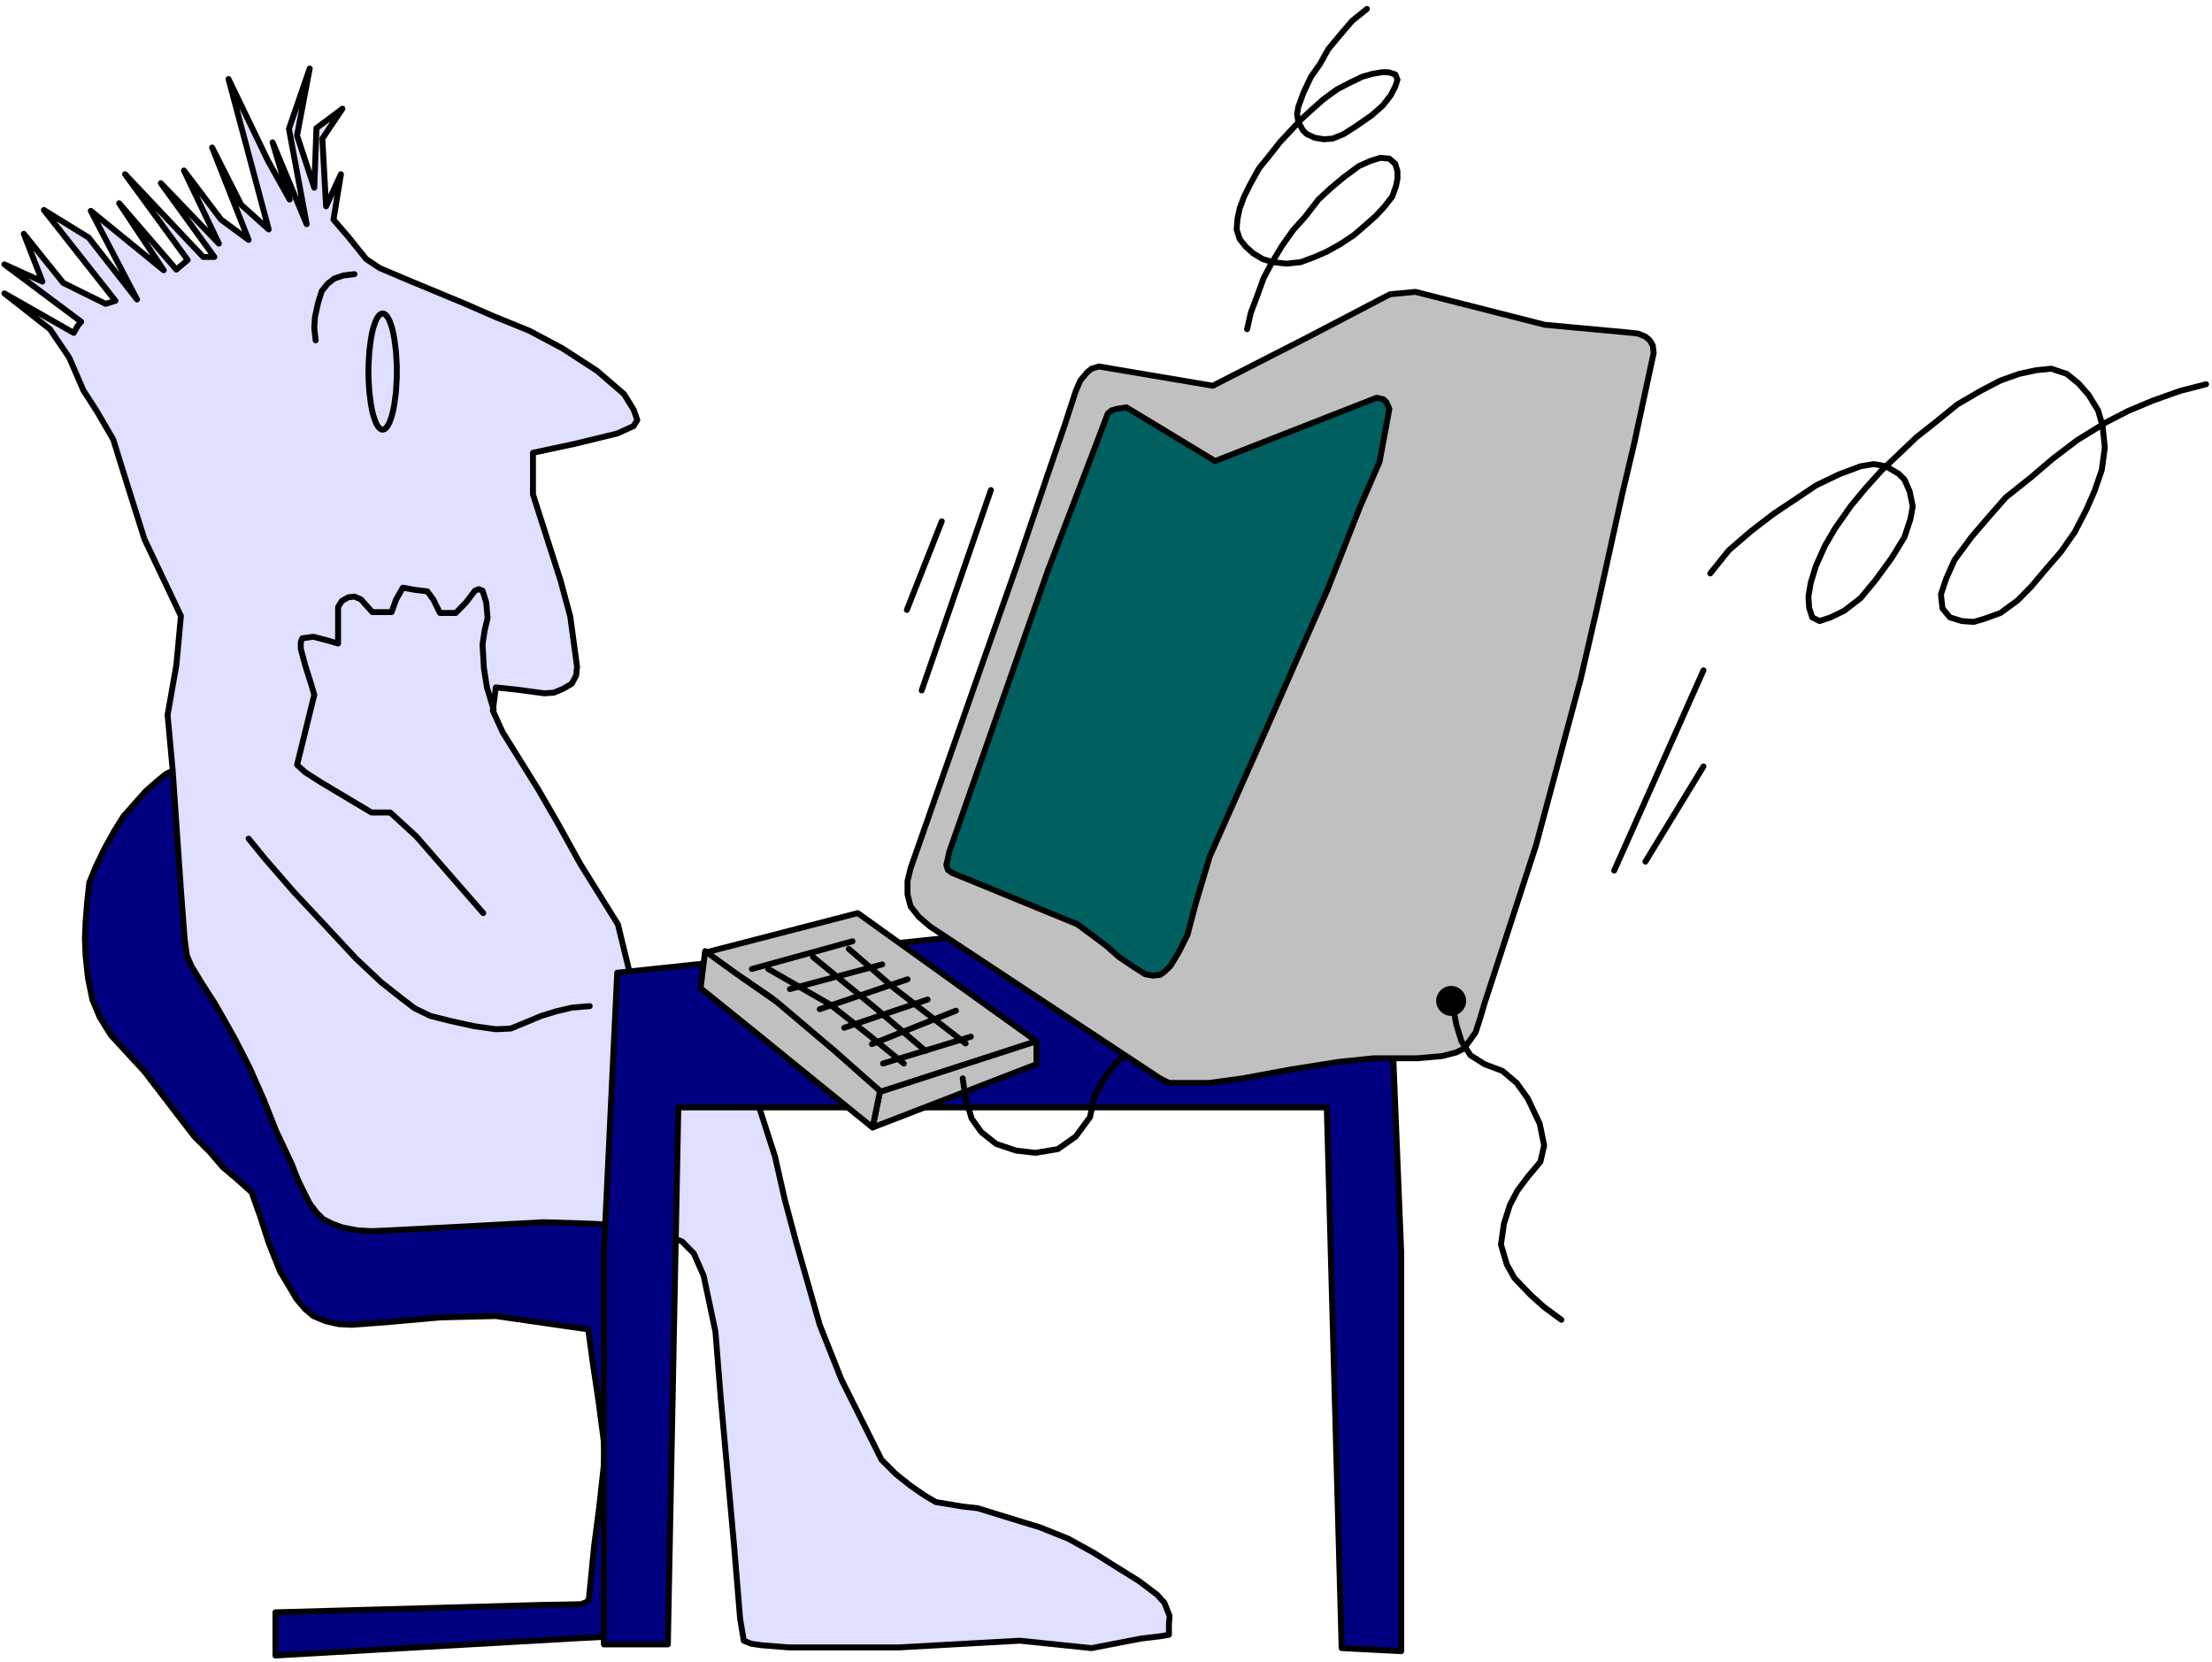 <?xml version="1.0" encoding="UTF-8" standalone="no"?>
<svg
   xmlns:ooo="http://xml.openoffice.org/svg/export"
   xmlns:dc="http://purl.org/dc/elements/1.1/"
   xmlns:cc="http://creativecommons.org/ns#"
   xmlns:rdf="http://www.w3.org/1999/02/22-rdf-syntax-ns#"
   xmlns:svg="http://www.w3.org/2000/svg"
   xmlns="http://www.w3.org/2000/svg"
   xmlns:sodipodi="http://sodipodi.sourceforge.net/DTD/sodipodi-0.dtd"
   xmlns:inkscape="http://www.inkscape.org/namespaces/inkscape"
   version="1.2"
   width="131.06mm"
   height="98.47mm"
   viewBox="0 0 13106 9847"
   preserveAspectRatio="xMidYMid"
   xml:space="preserve"
   id="svg160"
   sodipodi:docname="comp4.svg"
   style="fill-rule:evenodd;stroke-width:28.222;stroke-linejoin:round"
   inkscape:version="0.92.5 (2060ec1f9f, 2020-04-08)"><sodipodi:namedview
   pagecolor="#ffffff"
   bordercolor="#666666"
   borderopacity="1"
   objecttolerance="10"
   gridtolerance="10"
   guidetolerance="10"
   inkscape:pageopacity="0"
   inkscape:pageshadow="2"
   inkscape:window-width="664"
   inkscape:window-height="487"
   id="namedview162"
   showgrid="false"
   inkscape:zoom="0.2102413"
   inkscape:cx="247.67244"
   inkscape:cy="186.06614"
   inkscape:window-x="0"
   inkscape:window-y="0"
   inkscape:window-maximized="0"
   inkscape:current-layer="svg160" />
 <defs
   class="ClipPathGroup"
   id="defs8">
  <clipPath
   id="presentation_clip_path"
   clipPathUnits="userSpaceOnUse">
   <rect
   x="0"
   y="0"
   width="21000"
   height="29700"
   id="rect2" />
  </clipPath>
  <clipPath
   id="presentation_clip_path_shrink"
   clipPathUnits="userSpaceOnUse">
   <rect
   x="21"
   y="29"
   width="20958"
   height="29641"
   id="rect5" />
  </clipPath>
 </defs>
 <defs
   class="TextShapeIndex"
   id="defs12">
  <g
   ooo:slide="id1"
   ooo:id-list="id3"
   id="g10" />
 </defs>
 <defs
   class="EmbeddedBulletChars"
   id="defs44">
  <g
   id="bullet-char-template-57356"
   transform="matrix(4.8828125e-4,0,0,-4.8828125e-4,0,0)">
   <path
   d="M 580,1141 1163,571 580,0 -4,571 Z"
   id="path14"
   inkscape:connector-curvature="0" />
  </g>
  <g
   id="bullet-char-template-57354"
   transform="matrix(4.8828125e-4,0,0,-4.8828125e-4,0,0)">
   <path
   d="M 8,1128 H 1137 V 0 H 8 Z"
   id="path17"
   inkscape:connector-curvature="0" />
  </g>
  <g
   id="bullet-char-template-10146"
   transform="matrix(4.8828125e-4,0,0,-4.8828125e-4,0,0)">
   <path
   d="M 174,0 602,739 174,1481 1456,739 Z M 1358,739 309,1346 659,739 Z"
   id="path20"
   inkscape:connector-curvature="0" />
  </g>
  <g
   id="bullet-char-template-10132"
   transform="matrix(4.8828125e-4,0,0,-4.8828125e-4,0,0)">
   <path
   d="M 2015,739 1276,0 H 717 l 543,543 H 174 v 393 h 1086 l -543,545 h 557 z"
   id="path23"
   inkscape:connector-curvature="0" />
  </g>
  <g
   id="bullet-char-template-10007"
   transform="matrix(4.8828125e-4,0,0,-4.8828125e-4,0,0)">
   <path
   d="m 0,-2 c -7,16 -16,29 -25,39 l 381,530 c -94,256 -141,385 -141,387 0,25 13,38 40,38 9,0 21,-2 34,-5 21,4 42,12 65,25 l 27,-13 111,-251 280,301 64,-25 24,25 c 21,-10 41,-24 62,-43 C 886,937 835,863 770,784 769,783 710,716 594,584 L 774,223 c 0,-27 -21,-55 -63,-84 l 16,-20 C 717,90 699,76 672,76 641,76 570,178 457,381 L 164,-76 c -22,-34 -53,-51 -92,-51 -42,0 -63,17 -64,51 -7,9 -10,24 -10,44 0,9 1,19 2,30 z"
   id="path26"
   inkscape:connector-curvature="0" />
  </g>
  <g
   id="bullet-char-template-10004"
   transform="matrix(4.8828125e-4,0,0,-4.8828125e-4,0,0)">
   <path
   d="M 285,-33 C 182,-33 111,30 74,156 52,228 41,333 41,471 c 0,78 14,145 41,201 34,71 87,106 158,106 53,0 88,-31 106,-94 l 23,-176 c 8,-64 28,-97 59,-98 l 735,706 c 11,11 33,17 66,17 42,0 63,-15 63,-46 V 965 c 0,-36 -10,-64 -30,-84 L 442,47 C 390,-6 338,-33 285,-33 Z"
   id="path29"
   inkscape:connector-curvature="0" />
  </g>
  <g
   id="bullet-char-template-9679"
   transform="matrix(4.8828125e-4,0,0,-4.8828125e-4,0,0)">
   <path
   d="M 813,0 C 632,0 489,54 383,161 276,268 223,411 223,592 c 0,181 53,324 160,431 106,107 249,161 430,161 179,0 323,-54 432,-161 108,-107 162,-251 162,-431 0,-180 -54,-324 -162,-431 C 1136,54 992,0 813,0 Z"
   id="path32"
   inkscape:connector-curvature="0" />
  </g>
  <g
   id="bullet-char-template-8226"
   transform="matrix(4.8828125e-4,0,0,-4.8828125e-4,0,0)">
   <path
   d="m 346,457 c -73,0 -137,26 -191,78 -54,51 -81,114 -81,188 0,73 27,136 81,188 54,52 118,78 191,78 73,0 134,-26 185,-79 51,-51 77,-114 77,-187 0,-75 -25,-137 -76,-188 -50,-52 -112,-78 -186,-78 z"
   id="path35"
   inkscape:connector-curvature="0" />
  </g>
  <g
   id="bullet-char-template-8211"
   transform="matrix(4.8828125e-4,0,0,-4.8828125e-4,0,0)">
   <path
   d="M -4,459 H 1135 V 606 H -4 Z"
   id="path38"
   inkscape:connector-curvature="0" />
  </g>
  <g
   id="bullet-char-template-61548"
   transform="matrix(4.8828125e-4,0,0,-4.8828125e-4,0,0)">
   <path
   d="m 173,740 c 0,163 58,303 173,419 116,115 255,173 419,173 163,0 302,-58 418,-173 116,-116 174,-256 174,-419 0,-163 -58,-303 -174,-418 C 1067,206 928,148 765,148 601,148 462,206 346,322 231,437 173,577 173,740 Z"
   id="path41"
   inkscape:connector-curvature="0" />
  </g>
 </defs>
 <g
   id="g49"
   transform="translate(-3947,-9926)">
  <g
   id="id2"
   class="Master_Slide">
   <g
   id="bg-id2"
   class="Background" />
   <g
   id="bo-id2"
   class="BackgroundObjects" />
  </g>
 </g>
 <g
   class="SlideGroup"
   id="g158"
   transform="translate(-3947,-9926)">
  <g
   id="g156">
   <g
   id="container-id1">
    <g
   id="id1"
   class="Slide"
   clip-path="url(#presentation_clip_path)">
     <g
   class="Page"
   id="g152">
      <g
   class="Graphic"
   id="g150">
       <g
   id="id3">
        <rect
   class="BoundingBox"
   x="3947"
   y="9926"
   width="13106"
   height="9847"
   id="rect51"
   style="fill:none;stroke:none" />
        <defs
   id="defs56">
         <clipPath
   id="clip_path_1"
   clipPathUnits="userSpaceOnUse">
          <path
   d="m 3947,9926 h 13105 v 9846 H 3947 Z"
   id="path53"
   inkscape:connector-curvature="0" />
         </clipPath>
        </defs>
        <g
   clip-path="url(#clip_path_1)"
   id="g58" />
        <defs
   id="defs63">
         <clipPath
   id="clip_path_2"
   clipPathUnits="userSpaceOnUse">
          <path
   d="m 3947,9944 h 13100 v 9814 H 3947 Z"
   id="path60"
   inkscape:connector-curvature="0" />
         </clipPath>
        </defs>
        <g
   clip-path="url(#clip_path_2)"
   id="g145">
         <path
   d="m 5654,15066 -617,-587 -58,9 -48,22 -49,40 -70,61 -67,75 -66,75 -53,84 -61,110 -49,102 -40,97 -13,119 -9,115 -4,97 4,101 14,133 26,128 44,105 66,106 102,111 97,105 92,120 115,150 88,114 93,93 75,88 84,71 88,79 53,150 48,150 67,168 53,88 44,75 53,62 48,40 71,30 79,18 80,4 220,-17 304,-27 327,-8 547,79 26,190 36,242 39,296 -35,318 -31,238 -31,313 -13,18 -35,13 -230,4 -1579,44 v 256 l 834,-48 931,-53 339,-18 9,-256 13,-286 22,-345 14,-392 13,-393 22,-370 18,-521 z"
   id="path65"
   inkscape:connector-curvature="0"
   style="fill:#000080;stroke:none" />
         <path
   d="m 5654,15066 -617,-587 -58,9 -48,22 -49,40 -70,61 -67,75 -66,75 -53,84 -61,110 -49,102 -40,97 -13,119 -9,115 -4,97 4,101 14,133 26,128 44,105 66,106 102,111 97,105 92,120 115,150 88,114 93,93 75,88 84,71 88,79 53,150 48,150 67,168 53,88 44,75 53,62 48,40 71,30 79,18 80,4 220,-17 304,-27 327,-8 547,79 26,190 36,242 39,296 -35,318 -31,238 -31,313 -13,18 -35,13 -230,4 -1579,44 v 256 l 834,-48 931,-53 339,-18 9,-256 13,-286 22,-345 14,-392 13,-393 22,-370 18,-521 z"
   id="path67"
   inkscape:connector-curvature="0"
   style="fill:none;stroke:#000000;stroke-width:35;stroke-linecap:round;stroke-linejoin:round" />
         <path
   d="m 4520,12361 -79,-123 -84,-194 -114,-168 -270,-212 411,234 22,-40 22,-26 -455,-340 225,102 -110,-283 234,291 251,124 58,-18 -424,-538 265,163 287,367 -274,-525 432,352 -264,-397 339,393 67,-57 -371,-508 463,490 h 66 l -317,-437 344,358 -207,-433 220,291 163,120 -216,-547 172,339 163,146 -238,-891 234,485 128,229 -101,-339 202,485 -105,-565 123,-357 -75,397 102,309 13,-353 154,-115 -119,177 22,401 88,-190 -44,269 88,102 106,132 80,53 189,80 309,128 181,79 207,84 199,106 203,132 159,137 57,92 22,62 -22,36 -97,44 -251,61 -248,53 v 247 l 164,512 57,212 40,296 -5,52 -26,49 -53,31 -53,22 -57,4 -164,-22 -123,-13 -18,137 58,128 211,339 115,199 137,247 220,353 71,291 397,380 326,277 45,142 92,286 58,256 70,261 137,480 128,323 238,476 84,84 88,70 84,58 66,39 163,27 84,9 172,53 199,61 167,67 150,83 163,102 106,66 106,80 44,48 31,79 -4,45 v 66 l -53,9 -110,13 -296,57 -424,-44 -719,40 h -648 l -163,-13 -62,-9 -44,-18 -22,-132 -35,-424 -80,-887 -31,-388 -70,-331 -58,-132 -70,-71 -93,-31 -141,-39 -132,-27 -194,-9 -261,-8 -481,26 -423,22 -115,5 -84,-5 -88,-17 -62,-23 -52,-26 -40,-40 -40,-53 -31,-61 -39,-80 -36,-92 -92,-195 -75,-189 -84,-190 -88,-172 -115,-203 -80,-124 -61,-101 -27,-62 -13,-97 -22,-291 -49,-710 -30,-327 52,-295 27,-291 -216,-455 -71,-225 -62,-198 -52,-168 z"
   id="path69"
   inkscape:connector-curvature="0"
   style="fill:#dfdfff;stroke:none" />
         <path
   d="m 4520,12361 -79,-123 -84,-194 -114,-168 -270,-212 411,234 22,-40 22,-26 -455,-340 225,102 -110,-283 234,291 251,124 58,-18 -424,-538 265,163 287,367 -274,-525 432,352 -264,-397 339,393 67,-57 -371,-508 463,490 h 66 l -317,-437 344,358 -207,-433 220,291 163,120 -216,-547 172,339 163,146 -238,-891 234,485 128,229 -101,-339 202,485 -105,-565 123,-357 -75,397 102,309 13,-353 154,-115 -119,177 22,401 88,-190 -44,269 88,102 106,132 80,53 189,80 309,128 181,79 207,84 199,106 203,132 159,137 57,92 22,62 -22,36 -97,44 -251,61 -248,53 v 247 l 164,512 57,212 40,296 -5,52 -26,49 -53,31 -53,22 -57,4 -164,-22 -123,-13 -18,137 58,128 211,339 115,199 137,247 220,353 71,291 397,380 326,277 45,142 92,286 58,256 70,261 137,480 128,323 238,476 84,84 88,70 84,58 66,39 163,27 84,9 172,53 199,61 167,67 150,83 163,102 106,66 106,80 44,48 31,79 -4,45 v 66 l -53,9 -110,13 -296,57 -424,-44 -719,40 h -648 l -163,-13 -62,-9 -44,-18 -22,-132 -35,-424 -80,-887 -31,-388 -70,-331 -58,-132 -70,-71 -93,-31 -141,-39 -132,-27 -194,-9 -261,-8 -481,26 -423,22 -115,5 -84,-5 -88,-17 -62,-23 -52,-26 -40,-40 -40,-53 -31,-61 -39,-80 -36,-92 -92,-195 -75,-189 -84,-190 -88,-172 -115,-203 -80,-124 -61,-101 -27,-62 -13,-97 -22,-291 -49,-710 -30,-327 52,-295 27,-291 -216,-455 -71,-225 -62,-198 -52,-168 z"
   id="path71"
   inkscape:connector-curvature="0"
   style="fill:none;stroke:#000000;stroke-width:35;stroke-linecap:round;stroke-linejoin:round" />
         <path
   d="m 6302,12132 c 0,60 -4,119 -11,171 -8,52 -18,96 -31,126 -12,30 -27,46 -41,46 -15,0 -30,-16 -42,-46 -13,-30 -23,-74 -31,-126 -7,-52 -11,-111 -11,-171 0,-61 4,-120 11,-172 8,-52 18,-96 31,-126 12,-30 27,-46 42,-46 14,0 29,16 41,46 13,30 23,74 31,126 7,52 11,111 11,172 z"
   id="path73"
   inkscape:connector-curvature="0"
   style="fill:#dfdfff;stroke:none" />
         <path
   d="m 6298,12127 v -17 -18 l -1,-17 -1,-17 -1,-17 -1,-17 -1,-16 -2,-17 -2,-15 -2,-16 -2,-15 -2,-15 -3,-14 -2,-13 -3,-13 -3,-12 -3,-12 -4,-11 -3,-10 -4,-10 -3,-9 -4,-8 -4,-7 -4,-7 -4,-5 -4,-5 -4,-4 -4,-3 -5,-2 -4,-2 h -4 v 0 h -4 l -4,2 -5,2 -4,3 -4,4 -4,5 -4,5 -4,7 -4,7 -4,8 -3,9 -4,10 -3,10 -4,11 -3,12 -3,12 -3,13 -2,13 -3,14 -2,15 -2,15 -2,16 -2,15 -2,17 -1,16 -1,17 -1,17 -1,17 -1,17 v 18 17 0 17 18 l 1,17 1,17 1,17 1,17 1,16 2,17 2,15 2,16 2,15 2,15 3,14 2,13 3,13 3,12 3,12 4,11 3,10 4,10 3,9 4,8 4,7 4,7 4,5 4,5 4,4 4,3 5,2 4,2 h 4 v 0 h 4 l 4,-2 5,-2 4,-3 4,-4 4,-5 4,-5 4,-7 4,-7 4,-8 3,-9 4,-10 3,-10 4,-11 3,-12 3,-12 3,-13 2,-13 3,-14 2,-15 2,-15 2,-16 2,-15 2,-17 1,-16 1,-17 1,-17 1,-17 1,-17 v -18 z"
   id="path75"
   inkscape:connector-curvature="0"
   style="fill:none;stroke:#000000;stroke-width:35;stroke-linecap:round;stroke-linejoin:round" />
         <path
   d="m 6047,11550 -66,8 -53,18 -40,31 -35,44 -22,71 -18,83 -4,62 8,75"
   id="path77"
   inkscape:connector-curvature="0"
   style="fill:none;stroke:#000000;stroke-width:35;stroke-linecap:round;stroke-linejoin:round" />
         <path
   d="m 5420,14894 97,119 172,198 190,203 177,190 150,141 123,97 75,57 93,45 119,30 141,31 128,18 88,-4 97,-40 84,-35 88,-27 93,-22 106,-9"
   id="path79"
   inkscape:connector-curvature="0"
   style="fill:none;stroke:#000000;stroke-width:35;stroke-linecap:round;stroke-linejoin:round" />
         <path
   d="m 6872,14130 -40,-132 -18,-115 -8,-141 13,-84 17,-70 -8,-93 -22,-70 -23,-9 -22,9 -53,70 -61,62 h -93 l -40,-80 -35,-48 -75,-9 -70,-13 -40,70 -27,75 h -114 l -27,-30 -40,-45 -39,-17 -36,4 -39,22 -22,36 v 216 l -62,-18 -84,-22 -66,9 -9,22 v 40 l 27,101 35,110 18,62 -102,415 49,44 97,62 295,176 h 111 l 154,141 397,455"
   id="path81"
   inkscape:connector-curvature="0"
   style="fill:none;stroke:#000000;stroke-width:35;stroke-linecap:round;stroke-linejoin:round" />
         <path
   d="m 12249,19707 v -2365 l -66,-1623 -2448,-256 -2131,225 -79,1654 v 2325 h 379 l 62,-3181 h 3842 l 88,3203 z"
   id="path83"
   inkscape:connector-curvature="0"
   style="fill:#000080;stroke:none" />
         <path
   d="m 12249,19707 v -2365 l -66,-1623 -2448,-256 -2131,225 -79,1654 v 2325 h 379 l 62,-3181 h 3842 l 88,3203 z"
   id="path85"
   inkscape:connector-curvature="0"
   style="fill:none;stroke:#000000;stroke-width:35;stroke-linecap:round;stroke-linejoin:round" />
         <path
   d="m 8125,15569 904,-234 1059,759 -922,300 -499,-433 -154,-128 z"
   id="path87"
   inkscape:connector-curvature="0"
   style="fill:#c0c0c0;stroke:none" />
         <path
   d="m 8125,15569 904,-234 1059,759 -922,300 -499,-433 -154,-128 z"
   id="path89"
   inkscape:connector-curvature="0"
   style="fill:none;stroke:#000000;stroke-width:35;stroke-linecap:round;stroke-linejoin:round" />
         <path
   d="m 9161,16394 927,-300 v 136 l -971,375 z"
   id="path91"
   inkscape:connector-curvature="0"
   style="fill:#c0c0c0;stroke:none" />
         <path
   d="m 9161,16394 927,-300 v 136 l -971,375 z"
   id="path93"
   inkscape:connector-curvature="0"
   style="fill:none;stroke:#000000;stroke-width:35;stroke-linecap:round;stroke-linejoin:round" />
         <path
   d="m 8548,15860 344,291 269,238 -44,216 -370,-300 -336,-273 -313,-252 27,-220 189,137 z"
   id="path95"
   inkscape:connector-curvature="0"
   style="fill:#c0c0c0;stroke:none" />
         <path
   d="m 8548,15860 344,291 269,238 -44,216 -370,-300 -336,-273 -313,-252 27,-220 189,137 z"
   id="path97"
   inkscape:connector-curvature="0"
   style="fill:none;stroke:#000000;stroke-width:35;stroke-linecap:round;stroke-linejoin:round" />
         <path
   d="m 8976,15547 269,233 423,327"
   id="path99"
   inkscape:connector-curvature="0"
   style="fill:none;stroke:#000000;stroke-width:35;stroke-linecap:round;stroke-linejoin:round" />
         <path
   d="m 8764,15595 362,296 304,260"
   id="path101"
   inkscape:connector-curvature="0"
   style="fill:none;stroke:#000000;stroke-width:35;stroke-linecap:round;stroke-linejoin:round" />
         <path
   d="m 8499,15666 367,211 225,177 211,172"
   id="path103"
   inkscape:connector-curvature="0"
   style="fill:none;stroke:#000000;stroke-width:35;stroke-linecap:round;stroke-linejoin:round" />
         <path
   d="m 8402,15666 596,-164"
   id="path105"
   inkscape:connector-curvature="0"
   style="fill:none;stroke:#000000;stroke-width:35;stroke-linecap:round;stroke-linejoin:round" />
         <path
   d="m 8627,15785 547,-146"
   id="path107"
   inkscape:connector-curvature="0"
   style="fill:none;stroke:#000000;stroke-width:35;stroke-linecap:round;stroke-linejoin:round" />
         <path
   d="m 8804,15904 520,-177"
   id="path109"
   inkscape:connector-curvature="0"
   style="fill:none;stroke:#000000;stroke-width:35;stroke-linecap:round;stroke-linejoin:round" />
         <path
   d="m 8949,16014 494,-167"
   id="path111"
   inkscape:connector-curvature="0"
   style="fill:none;stroke:#000000;stroke-width:35;stroke-linecap:round;stroke-linejoin:round" />
         <path
   d="m 9113,16111 498,-198"
   id="path113"
   inkscape:connector-curvature="0"
   style="fill:none;stroke:#000000;stroke-width:35;stroke-linecap:round;stroke-linejoin:round" />
         <path
   d="m 9179,16226 520,-159"
   id="path115"
   inkscape:connector-curvature="0"
   style="fill:none;stroke:#000000;stroke-width:35;stroke-linecap:round;stroke-linejoin:round" />
         <path
   d="m 9651,16314 17,119 36,119 57,80 88,70 119,40 115,13 132,-22 106,-75 84,-114 27,-124 57,-106 75,-97 101,-75"
   id="path117"
   inkscape:connector-curvature="0"
   style="fill:none;stroke:#000000;stroke-width:35;stroke-linecap:round;stroke-linejoin:round" />
         <path
   d="m 10149,12754 106,-309 66,-203 27,-62 40,-48 26,-22 44,-13 675,114 560,-286 490,-256 150,-14 767,195 477,44 75,8 44,18 26,22 18,31 5,44 -27,124 -88,410 -71,300 -150,679 -97,420 -264,983 -256,786 -49,150 -26,88 -27,84 -31,44 -39,53 -44,22 -84,22 -150,13 h -256 l -212,22 -278,44 -287,53 -198,27 h -238 l -53,-27 -1363,-900 -66,-57 -49,-62 -18,-71 v -79 l 18,-75 388,-1107 247,-702 z"
   id="path119"
   inkscape:connector-curvature="0"
   style="fill:#c0c0c0;stroke:none" />
         <path
   d="m 10149,12754 106,-309 66,-203 27,-62 40,-48 26,-22 44,-13 675,114 560,-286 490,-256 150,-14 767,195 477,44 75,8 44,18 26,22 18,31 5,44 -27,124 -88,410 -71,300 -150,679 -97,420 -264,983 -256,786 -49,150 -26,88 -27,84 -31,44 -39,53 -44,22 -84,22 -150,13 h -256 l -212,22 -278,44 -287,53 -198,27 h -238 l -53,-27 -1363,-900 -66,-57 -49,-62 -18,-71 v -79 l 18,-75 388,-1107 247,-702 z"
   id="path121"
   inkscape:connector-curvature="0"
   style="fill:none;stroke:#000000;stroke-width:35;stroke-linecap:round;stroke-linejoin:round" />
         <path
   d="m 10154,13310 189,-494 168,-441 22,-18 31,-9 57,-9 525,318 958,-375 39,9 18,17 18,40 -58,313 -115,265 -194,494 -370,843 -327,736 -83,278 -49,186 -53,106 -48,79 -36,35 -26,18 -44,4 -44,-8 -71,-45 -84,-57 -75,-66 -88,-66 -84,-62 -741,-304 -26,-18 -9,-31 9,-35 8,-40 z"
   id="path123"
   inkscape:connector-curvature="0"
   style="fill:#005f5f;stroke:none" />
         <path
   d="m 10154,13310 189,-494 168,-441 22,-18 31,-9 57,-9 525,318 958,-375 39,9 18,17 18,40 -58,313 -115,265 -194,494 -370,843 -327,736 -83,278 -49,186 -53,106 -48,79 -36,35 -26,18 -44,4 -44,-8 -71,-45 -84,-57 -75,-66 -88,-66 -84,-62 -741,-304 -26,-18 -9,-31 9,-35 8,-40 z"
   id="path125"
   inkscape:connector-curvature="0"
   style="fill:none;stroke:#000000;stroke-width:35;stroke-linecap:round;stroke-linejoin:round" />
         <path
   d="m 12553,15873 23,124 30,97 53,83 84,53 106,40 84,71 66,92 71,150 26,128 -22,97 -75,89 -62,83 -44,84 -35,110 -18,124 35,119 45,80 97,101 79,71 102,75"
   id="path127"
   inkscape:connector-curvature="0"
   style="fill:none;stroke:#000000;stroke-width:35;stroke-linecap:round;stroke-linejoin:round" />
         <path
   d="m 12618,15858 c 0,12 -3,25 -9,36 -7,11 -15,20 -26,26 -11,7 -23,10 -35,10 -12,0 -24,-3 -35,-10 -11,-6 -19,-15 -26,-26 -6,-11 -9,-24 -9,-36 0,-13 3,-26 9,-37 7,-11 15,-20 26,-26 11,-7 23,-10 35,-10 12,0 24,3 35,10 11,6 19,15 26,26 6,11 9,24 9,37 z"
   id="path129"
   inkscape:connector-curvature="0"
   style="fill:#000000;stroke:none" />
         <path
   d="m 12616,15855 v -4 -3 l -1,-4 v -3 l -1,-4 -1,-3 -1,-4 -2,-3 -1,-3 -2,-3 -2,-4 -2,-3 -2,-2 -2,-3 -3,-3 -2,-2 -3,-3 -3,-2 -2,-2 -3,-2 -4,-2 -3,-2 -3,-1 -3,-2 -4,-1 -3,-1 -4,-1 h -3 l -4,-1 h -3 -4 v 0 h -4 -3 l -4,1 h -3 l -4,1 -3,1 -4,1 -3,2 -3,1 -3,2 -4,2 -3,2 -2,2 -3,2 -3,3 -2,2 -3,3 -2,3 -2,2 -2,3 -2,4 -2,3 -1,3 -2,3 -1,4 -1,3 -1,4 v 3 l -1,4 v 3 4 0 4 3 l 1,4 v 3 l 1,4 1,3 1,4 2,3 1,3 2,3 2,4 2,3 2,2 2,3 3,3 2,2 3,3 3,2 2,2 3,2 4,2 3,2 3,1 3,2 4,1 3,1 4,1 h 3 l 4,1 h 3 4 v 0 h 4 3 l 4,-1 h 3 l 4,-1 3,-1 4,-1 3,-2 3,-1 3,-2 4,-2 3,-2 2,-2 3,-2 3,-3 2,-2 3,-3 2,-3 2,-2 2,-3 2,-4 2,-3 1,-3 2,-3 1,-4 1,-3 1,-4 v -3 l 1,-4 v -3 z"
   id="path131"
   inkscape:connector-curvature="0"
   style="fill:none;stroke:#000000;stroke-width:35;stroke-linecap:round;stroke-linejoin:round" />
         <path
   d="m 14040,13897 -529,1186"
   id="path133"
   inkscape:connector-curvature="0"
   style="fill:none;stroke:#000000;stroke-width:35;stroke-linecap:round;stroke-linejoin:round" />
         <path
   d="m 14040,14466 -344,564"
   id="path135"
   inkscape:connector-curvature="0"
   style="fill:none;stroke:#000000;stroke-width:35;stroke-linecap:round;stroke-linejoin:round" />
         <path
   d="m 9527,13014 -207,525"
   id="path137"
   inkscape:connector-curvature="0"
   style="fill:none;stroke:#000000;stroke-width:35;stroke-linecap:round;stroke-linejoin:round" />
         <path
   d="m 9818,12829 -410,1187"
   id="path139"
   inkscape:connector-curvature="0"
   style="fill:none;stroke:#000000;stroke-width:35;stroke-linecap:round;stroke-linejoin:round" />
         <path
   d="m 14080,13323 110,-137 132,-114 133,-102 132,-88 119,-80 137,-66 128,-48 79,-13 71,13 75,44 35,35 31,71 18,88 -14,75 -35,106 -75,123 -97,133 -88,106 -97,75 -80,39 -66,22 -44,-22 -18,-57 -4,-66 13,-80 31,-101 53,-119 62,-106 93,-132 88,-106 92,-102 102,-97 106,-101 123,-97 119,-97 137,-80 119,-62 110,-39 102,-22 88,-9 93,31 70,57 58,66 57,93 27,93 13,127 -18,133 -44,128 -49,110 -66,128 -83,119 -84,97 -93,110 -79,80 -102,75 -97,35 -62,18 -70,-5 -71,-22 -44,-53 -9,-83 31,-93 49,-110 101,-137 102,-119 101,-115 154,-123 124,-106 146,-111 172,-106 128,-66 145,-61 163,-58 155,-40"
   id="path141"
   inkscape:connector-curvature="0"
   style="fill:none;stroke:#000000;stroke-width:35;stroke-linecap:round;stroke-linejoin:round" />
         <path
   d="m 12046,9979 -88,71 -71,83 -70,84 -49,88 -53,75 -44,93 -31,84 -8,44 8,49 27,48 22,22 48,22 53,9 53,-4 66,-27 75,-48 89,-62 66,-58 48,-61 27,-53 13,-40 -13,-31 -40,-13 h -40 l -53,9 -61,17 -75,36 -75,39 -80,58 -70,62 -62,57 -62,66 -66,71 -62,79 -61,75 -49,88 -40,80 -26,70 -13,62 -5,62 18,57 35,44 44,40 58,35 61,18 80,9 84,-9 83,-31 71,-31 79,-44 80,-53 62,-53 70,-62 49,-53 48,-61 22,-62 9,-44 v -44 l -13,-44 -35,-31 -53,-5 -58,18 -70,31 -89,66 -79,66 -71,66 -79,102 -71,79 -66,93 -66,110 -44,84 -35,97 -40,106 -22,97"
   id="path143"
   inkscape:connector-curvature="0"
   style="fill:none;stroke:#000000;stroke-width:35;stroke-linecap:round;stroke-linejoin:round" />
        </g>
        <g
   clip-path="url(#clip_path_1)"
   id="g147" />
       </g>
      </g>
     </g>
    </g>
   </g>
  </g>
 </g>
</svg>